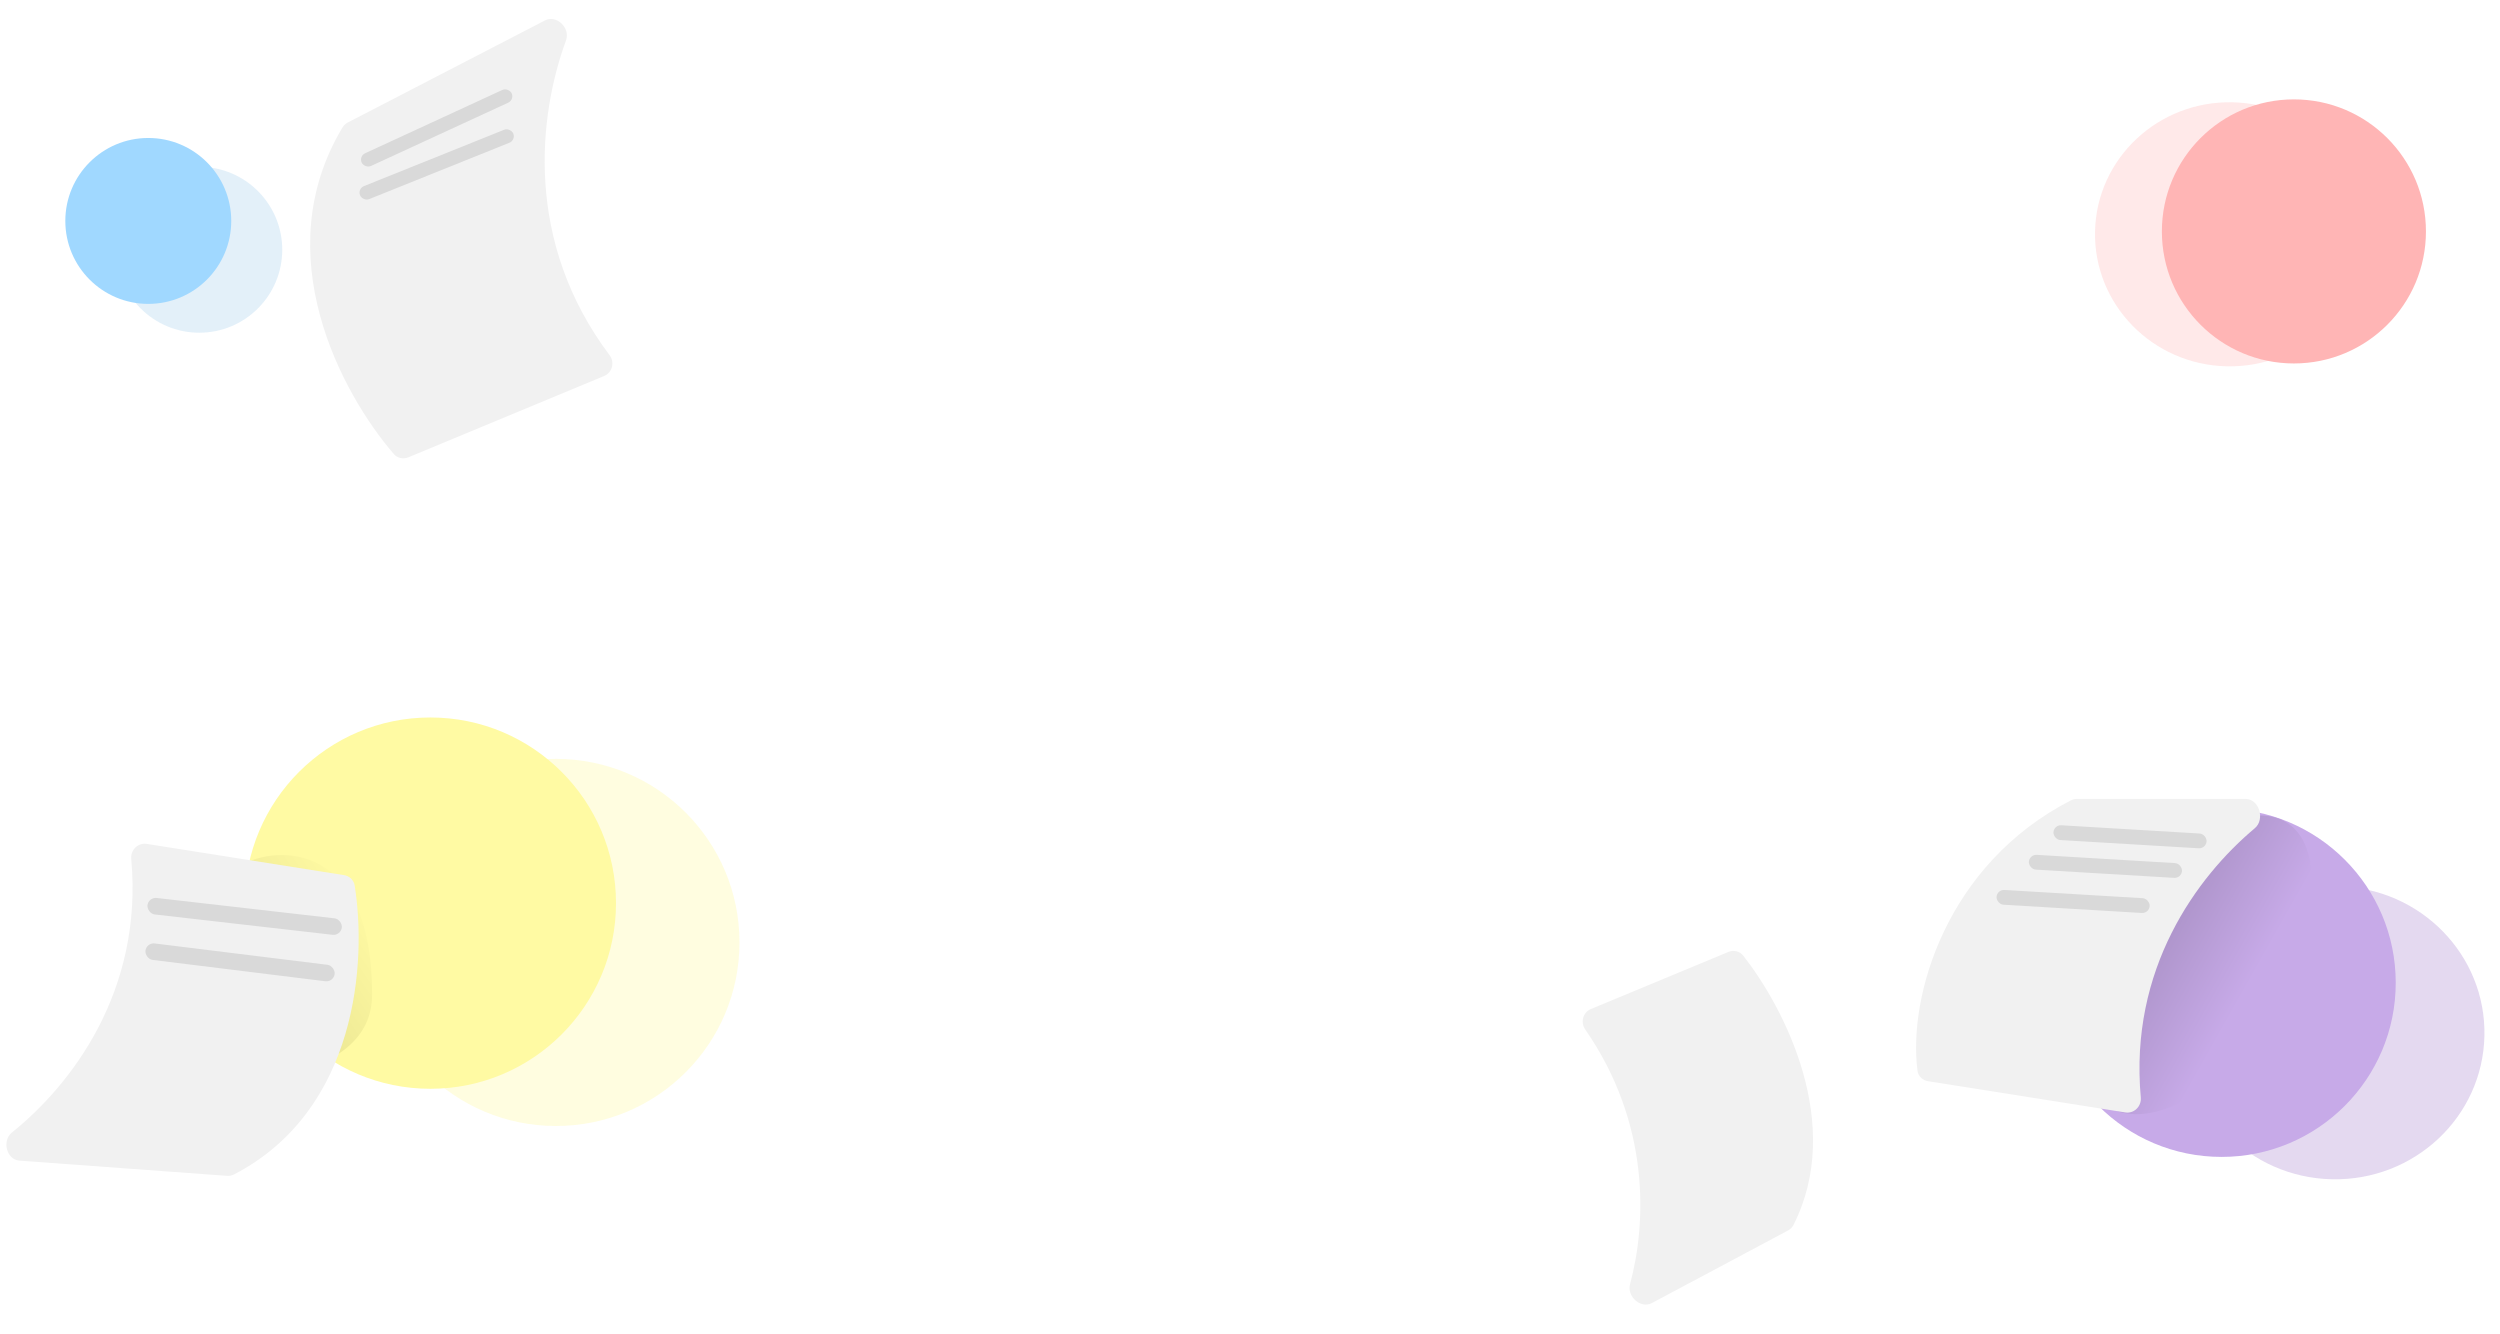 <svg width="14314" height="7638" viewBox="0 0 14314 7638" fill="none" xmlns="http://www.w3.org/2000/svg">
<rect x="0" y="0" width="14314" height="7638" fill="#333333" stroke="none"/>
<g clip-path="url(#clip0_56_137)">
<rect width="14314" height="7638" fill="white"/>
<circle cx="1141" cy="1430" r="475" fill="#A1CBE9" fill-opacity="0.3"/>
<circle cx="3183" cy="5396" r="1051" fill="#FFFBB3" fill-opacity="0.4"/>
<ellipse cx="12766.1" cy="1341.55" rx="770.95" ry="756.041" transform="rotate(1.24 12766.1 1341.55)" fill="#FFB5B5" fill-opacity="0.3"/>
<ellipse cx="13369.5" cy="5913.27" rx="855.494" ry="838.95" transform="rotate(1.24 13369.5 5913.27)" fill="#BCA1DB" fill-opacity="0.4"/>
<circle cx="849" cy="1265" r="475" fill="#A0D8FF"/>
<circle cx="2464" cy="5171" r="1063" fill="#FFFAA3"/>
<circle cx="12720" cy="5627" r="997" fill="#C7AAE8"/>
<path d="M1381.31 4953.96C1581.23 4837.16 2130.5 4813.99 2130.5 5692.5C2130.5 6216.52 1283.54 6194.63 860.236 6321.43C759.503 6570.04 673.292 6714.01 634 6580C593.937 6443.37 694.686 6371.03 860.236 6321.43C1047.9 5858.28 1285.98 5031.97 1364.97 4963.43C1369.91 4959.14 1375.67 4957.26 1381.31 4953.96Z" fill="url(#paint0_linear_56_137)"/>
<circle cx="13134" cy="1325" r="756" fill="#FFB5B5"/>
<path d="M1339.8 6724.48C2049.5 6356.15 2099.9 5501.24 2030.71 5070.09C2025.73 5039.05 2000.92 5015.56 1969.87 5010.65L840.079 4831.79C790.161 4823.88 746.891 4866.76 751.491 4917.09C820.781 5675.22 407.634 6211.83 68.158 6484.29C9.839 6531.1 37.213 6639.92 111.793 6645.38L1300.71 6732.42C1314.15 6733.4 1327.84 6730.69 1339.8 6724.48Z" fill="#F1F1F1"/>
<path d="M1961.61 728.889C1525.33 1453.16 1954.63 2251.44 2254.92 2599.7C2275.44 2623.5 2308.89 2630.56 2337.92 2618.5L3459.49 2152.61C3506.16 2133.22 3520.63 2074.08 3490.26 2033.69C3001.09 1383.05 3082.67 662.754 3240.86 230.983C3266.59 160.767 3186.76 82.603 3120.35 116.979L1990.77 701.668C1978.8 707.864 1968.56 717.343 1961.61 728.889Z" fill="#F1F1F1"/>
<path d="M13230.5 5261.5C13309.4 4606.66 12945.9 4641.41 12785.7 4695.23C12783.2 4696.09 12781.3 4696.46 12778.8 4697.36C12658.7 4739.79 11729 6060.94 12043 6317.5C12360 6576.5 13143.3 5985.23 13230.5 5261.5Z" fill="url(#paint1_linear_56_137)"/>
<path d="M11857.5 4582.42C11143.2 4948.37 10923.4 5706.83 10978.9 6130.91C10983 6162.08 11008 6185.62 11039 6190.54L12168.8 6369.4C12218.7 6377.3 12262 6334.42 12257.4 6284.09C12190.2 5548.37 12577.3 5021.27 12910.5 4741.74C12970 4691.82 12934.9 4574.38 12857.3 4574.38L11891.1 4574.38C11879.5 4574.38 11867.9 4577.12 11857.5 4582.42Z" fill="#F1F1F1"/>
<path d="M10268.6 7013.86C10560 6438.97 10218.5 5773.93 9980.94 5471.52C9960.8 5445.89 9926.12 5437.85 9896.02 5450.35L9108.7 5777.4C9063.08 5796.35 9048.06 5853.59 9076.23 5894.17C9449.39 6431.87 9427.75 7001.28 9332.97 7352.78C9314.06 7422.93 9393.91 7494.98 9458.03 7460.79L10237.9 7044.92C10251 7037.93 10261.9 7027.11 10268.6 7013.86Z" fill="#F1F1F1"/>
<rect x="2053.93" y="894.299" width="945.948" height="80.237" rx="40.118" transform="rotate(-24.762 2053.93 894.299)" fill="#D9D9D9"/>
<rect x="11759.8" y="4722.66" width="878.223" height="84.759" rx="42.379" transform="rotate(3.409 11759.8 4722.66)" fill="#D9D9D9"/>
<rect x="11619" y="4892" width="878.223" height="84.759" rx="42.379" transform="rotate(3.409 11619 4892)" fill="#D9D9D9"/>
<rect x="11434" y="5093" width="878.223" height="84.759" rx="42.379" transform="rotate(3.409 11434 5093)" fill="#D9D9D9"/>
<rect x="2046.35" y="1080.63" width="945.948" height="80.237" rx="40.118" transform="rotate(-21.898 2046.35 1080.63)" fill="#D9D9D9"/>
<rect x="849.801" y="5136" width="1120" height="95" rx="47.5" transform="rotate(6.529 849.801 5136)" fill="#D9D9D9"/>
<rect x="838.652" y="5396" width="1091.39" height="95" rx="47.5" transform="rotate(7.045 838.652 5396)" fill="#D9D9D9"/>
</g>
<defs>
<linearGradient id="paint0_linear_56_137" x1="2000.5" y1="5020.5" x2="463.501" y2="6066" gradientUnits="userSpaceOnUse">
<stop stop-color="#FFFAA3"/>
<stop offset="1" stop-color="#CDC879"/>
</linearGradient>
<linearGradient id="paint1_linear_56_137" x1="12871.5" y1="5641.5" x2="11161" y2="4678" gradientUnits="userSpaceOnUse">
<stop stop-color="#C7AAE8"/>
<stop offset="1" stop-color="#705F82"/>
</linearGradient>
<clipPath id="clip0_56_137">
<rect width="14314" height="7638" fill="white"/>
</clipPath>
</defs>
</svg>
